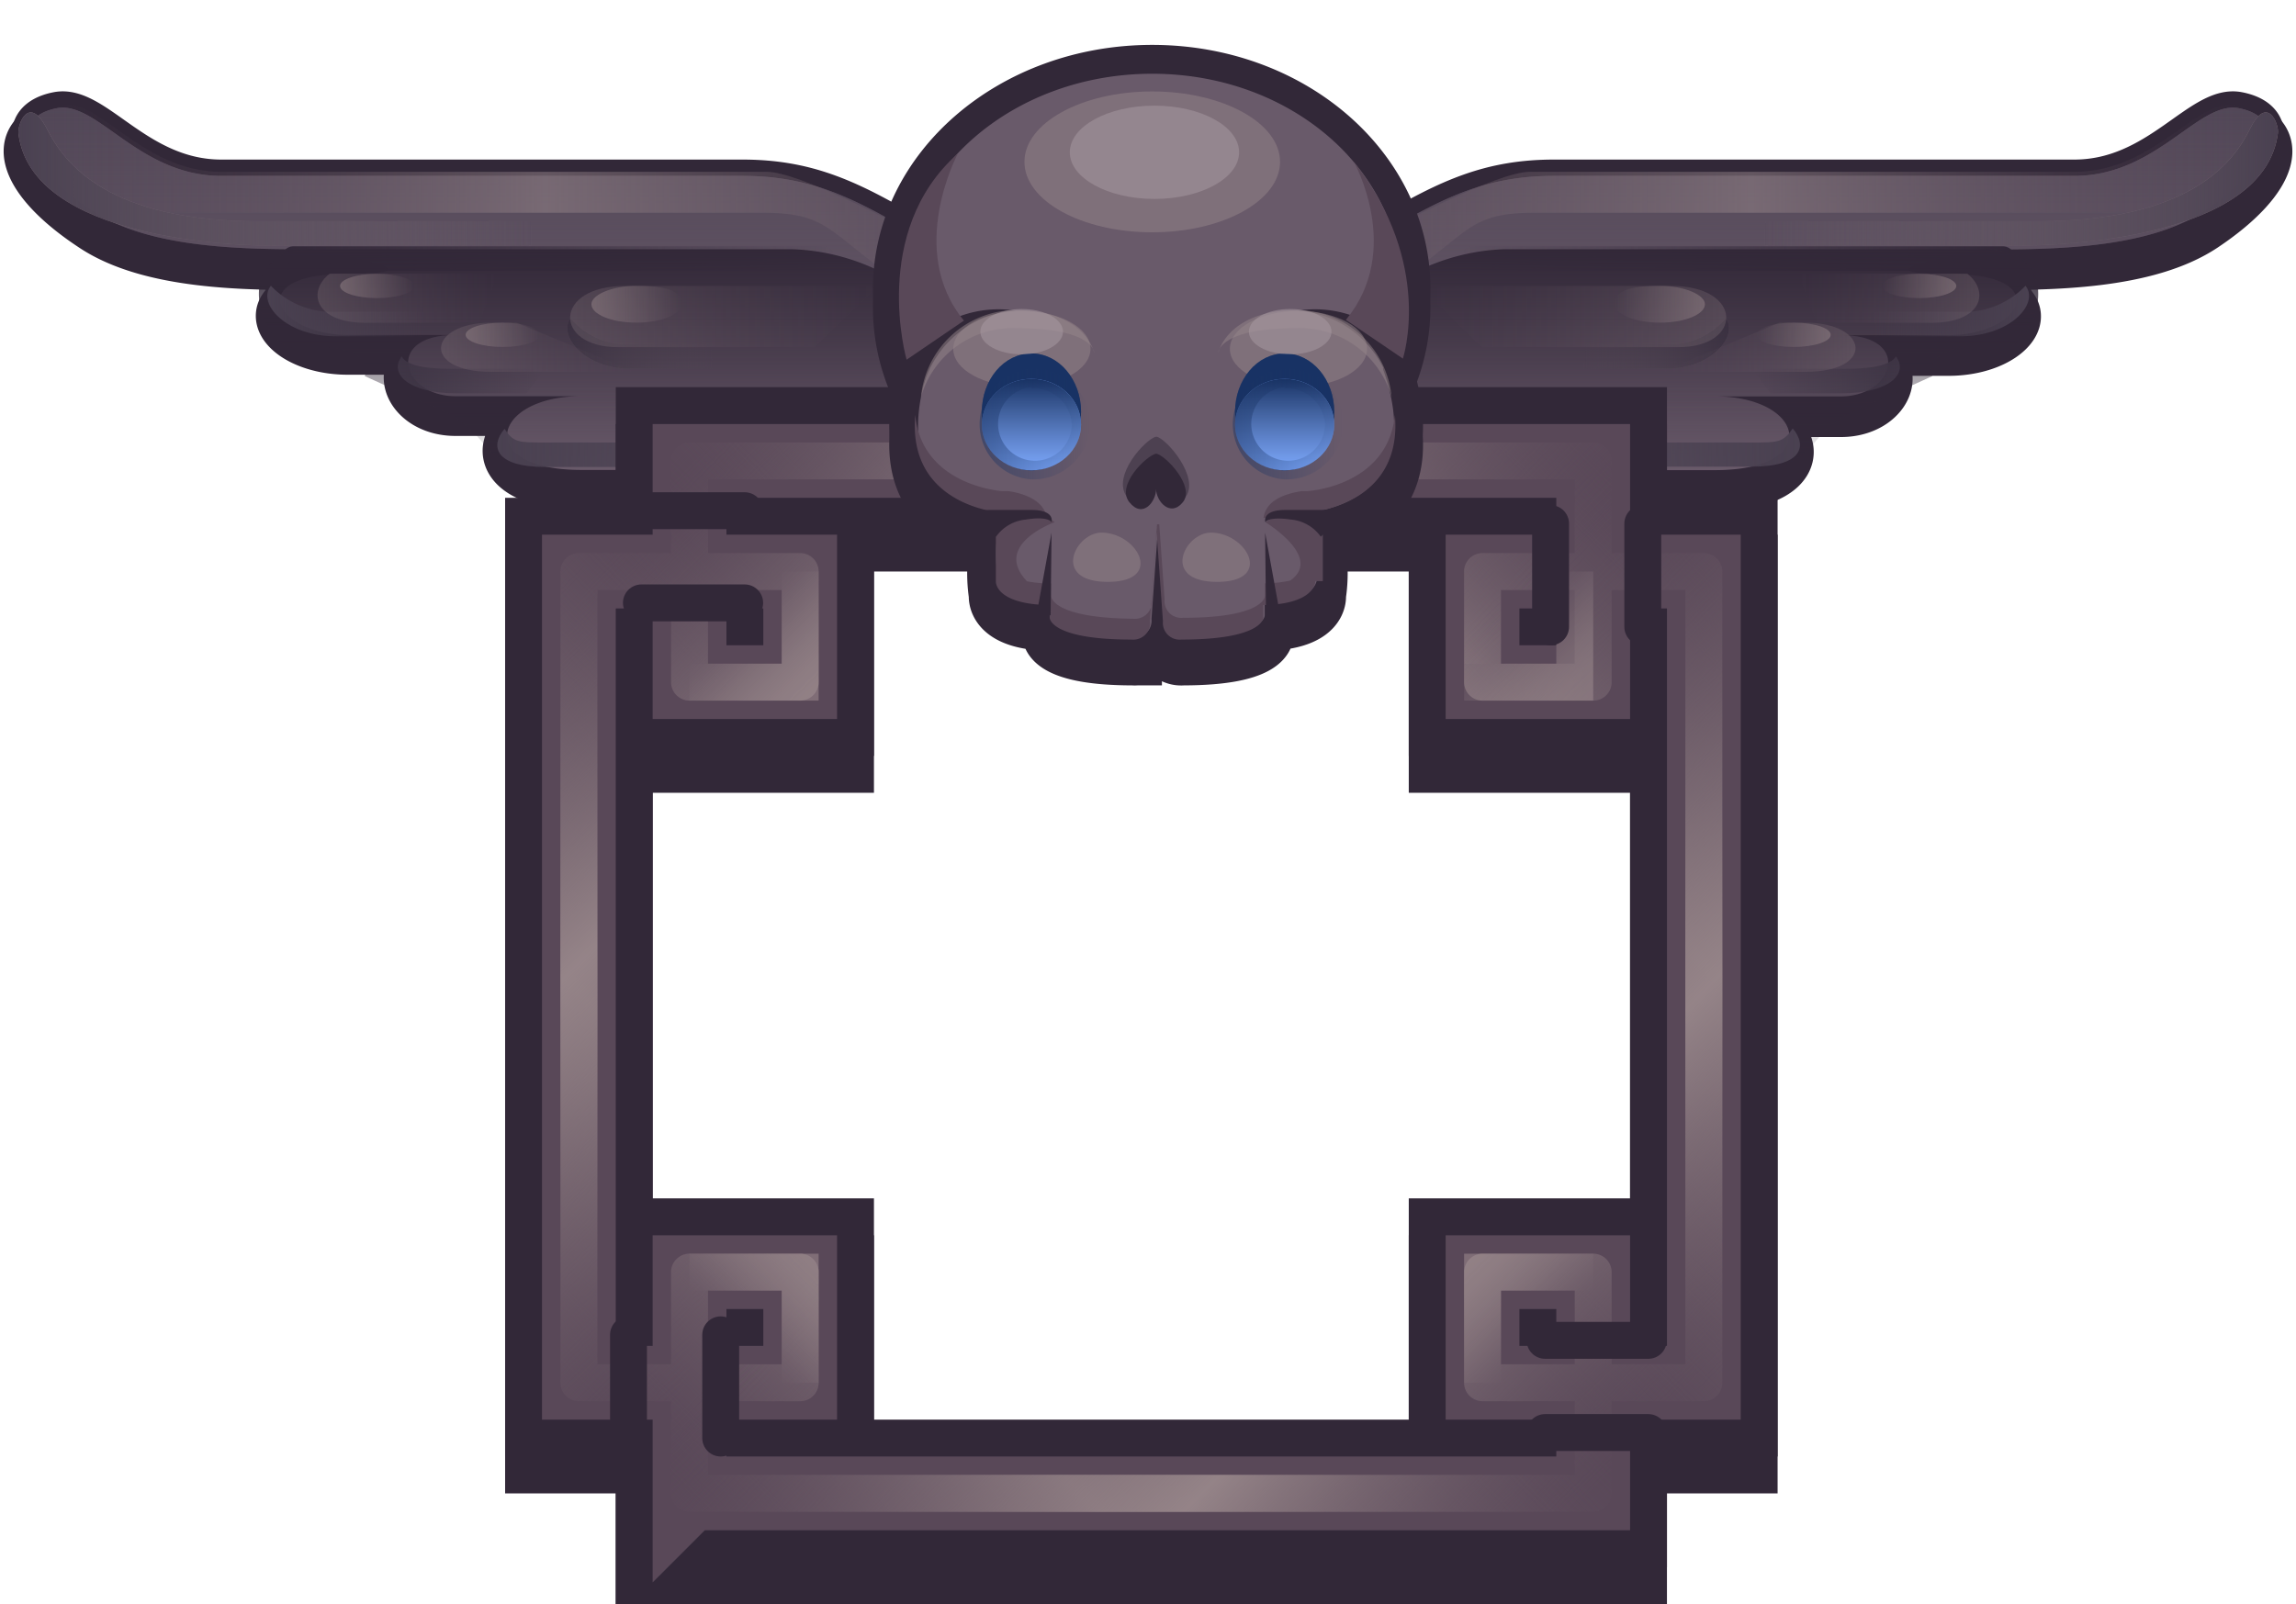 <svg xmlns="http://www.w3.org/2000/svg" xmlns:xlink="http://www.w3.org/1999/xlink" viewBox="0 0 124.5 87"><defs><style>.cls-1{isolation:isolate}.cls-2,.cls-3,.cls-41,.cls-42,.cls-52,.cls-53{fill:none}.cls-2,.cls-3,.cls-41,.cls-52,.cls-53{stroke:#322838}.cls-2,.cls-3,.cls-52{stroke-linecap:round;stroke-linejoin:round}.cls-2{stroke-width:2.65px}.cls-3{stroke-width:1.77px}.cls-4{fill:#695a6a}.cls-5{fill:url(#New_Gradient_Swatch_20)}.cls-13,.cls-14,.cls-18,.cls-20,.cls-21,.cls-22,.cls-24,.cls-30,.cls-31,.cls-35,.cls-37,.cls-38,.cls-39,.cls-6{fill-opacity:.5}.cls-6{fill:url(#linear-gradient)}.cls-11,.cls-12,.cls-26,.cls-28,.cls-29,.cls-55,.cls-7,.cls-9{mix-blend-mode:darken}.cls-8{fill:url(#linear-gradient-2)}.cls-9{fill:url(#New_Gradient_Swatch_20-2)}.cls-10{fill:url(#linear-gradient-3)}.cls-11{fill:url(#New_Gradient_Swatch_20-3)}.cls-12{fill:url(#linear-gradient-4)}.cls-13,.cls-14,.cls-18,.cls-30,.cls-31,.cls-35,.cls-40,.cls-57,.cls-58,.cls-60,.cls-62,.cls-64{opacity:.5}.cls-13{fill:url(#linear-gradient-5)}.cls-14{fill:url(#linear-gradient-6)}.cls-15{fill:url(#New_Gradient_Swatch_72)}.cls-16{fill:url(#linear-gradient-7)}.cls-17{fill:url(#New_Gradient_Swatch_20-4)}.cls-18{fill:url(#linear-gradient-8)}.cls-19{fill:url(#New_Gradient_Swatch_72-2)}.cls-20{fill:url(#linear-gradient-9)}.cls-21{fill:url(#linear-gradient-10)}.cls-22{fill:url(#linear-gradient-11)}.cls-23{fill:url(#New_Gradient_Swatch_20-5)}.cls-24{fill:url(#linear-gradient-12)}.cls-25{fill:url(#linear-gradient-13)}.cls-26{fill:url(#New_Gradient_Swatch_20-6)}.cls-27{fill:url(#linear-gradient-14)}.cls-28{fill:url(#New_Gradient_Swatch_20-7)}.cls-29{fill:url(#linear-gradient-15)}.cls-30{fill:url(#linear-gradient-16)}.cls-31{fill:url(#linear-gradient-17)}.cls-32{fill:url(#New_Gradient_Swatch_72-3)}.cls-33{fill:url(#linear-gradient-18)}.cls-34{fill:url(#New_Gradient_Swatch_20-8)}.cls-35{fill:url(#linear-gradient-19)}.cls-36{fill:url(#New_Gradient_Swatch_72-4)}.cls-37{fill:url(#linear-gradient-20)}.cls-38{fill:url(#linear-gradient-21)}.cls-39{fill:url(#linear-gradient-22)}.cls-40{fill:url(#linear-gradient-23)}.cls-41,.cls-42,.cls-53{stroke-miterlimit:10}.cls-41{stroke-width:8px}.cls-42{stroke:#594858;stroke-width:4px}.cls-43{fill:url(#linear-gradient-24)}.cls-44{fill:url(#linear-gradient-25)}.cls-45{fill:url(#linear-gradient-26)}.cls-46{fill:url(#linear-gradient-27)}.cls-47{opacity:.6}.cls-48{fill:url(#linear-gradient-28)}.cls-49{fill:url(#linear-gradient-29)}.cls-50{fill:url(#linear-gradient-30)}.cls-51{fill:url(#linear-gradient-31)}.cls-52{stroke-width:2px}.cls-53{stroke-width:3.13px}.cls-54,.cls-55{fill:#594858}.cls-56,.cls-62{fill:#322838}.cls-57{fill:#97868a}.cls-58{fill:#ab9da4}.cls-59,.cls-60{fill:#193364}.cls-61{fill:#7ca8fd}.cls-63{fill:url(#linear-gradient-32)}.cls-65{fill:url(#linear-gradient-33)}.cls-66{fill:url(#linear-gradient-34)}.cls-67{fill:url(#linear-gradient-35)}</style><linearGradient id="New_Gradient_Swatch_20" x1="-1520.09" y1="97.79" x2="-1520.09" y2="75.69" gradientTransform="matrix(-1 0 0 1 -1484.44 -75.15)" gradientUnits="userSpaceOnUse"><stop offset="0" stop-color="#4a4151" stop-opacity="0"/><stop offset="1" stop-color="#4a4151"/></linearGradient><linearGradient id="linear-gradient" x1="-1546.91" y1="91.59" x2="-1487.07" y2="91.59" gradientTransform="matrix(-1 0 0 1 -1484.44 -75.15)" gradientUnits="userSpaceOnUse"><stop offset="0" stop-color="#5e4d5c" stop-opacity="0"/><stop offset=".55" stop-color="#97868a"/><stop offset="1" stop-color="#5e4d5c" stop-opacity="0"/></linearGradient><linearGradient id="linear-gradient-2" x1="-1529.77" y1="89.18" x2="-1499.7" y2="89.18" gradientTransform="matrix(-1 0 0 1 -1484.44 -75.15)" gradientUnits="userSpaceOnUse"><stop offset="0" stop-color="#322838" stop-opacity="0"/><stop offset="1" stop-color="#322838"/></linearGradient><linearGradient id="New_Gradient_Swatch_20-2" x1="-1448.22" y1="95.49" x2="-1440.22" y2="95.49" gradientTransform="matrix(-1 0 0 1 -1418.65 -75.15)" xlink:href="#New_Gradient_Swatch_20"/><linearGradient id="linear-gradient-3" x1="-1523.12" y1="93.78" x2="-1515.21" y2="93.78" gradientTransform="matrix(-1 0 0 1 -1484.44 -75.15)" gradientUnits="userSpaceOnUse"><stop offset="0" stop-color="#8a7982" stop-opacity="0"/><stop offset="1" stop-color="#8a7982"/></linearGradient><linearGradient id="New_Gradient_Swatch_20-3" x1="-1457.33" y1="93.78" x2="-1449.42" y2="93.78" gradientTransform="matrix(-1 0 0 1 -1418.65 -75.15)" xlink:href="#New_Gradient_Swatch_20"/><linearGradient id="linear-gradient-4" x1="-1523.78" y1="100.76" x2="-1523.78" y2="88.65" xlink:href="#linear-gradient-2"/><linearGradient id="linear-gradient-5" x1="-1532.06" y1="92.32" x2="-1515.36" y2="92.32" gradientTransform="matrix(-1 0 0 1 -1484.44 -75.15)" gradientUnits="userSpaceOnUse"><stop offset="0" stop-color="#5e4d5c" stop-opacity="0"/><stop offset="1" stop-color="#97868a"/></linearGradient><linearGradient id="linear-gradient-6" x1="-1518.88" y1="93.99" x2="-1508.35" y2="93.99" xlink:href="#linear-gradient-5"/><linearGradient id="New_Gradient_Swatch_72" x1="-1507.54" y1="92.02" x2="-1498.94" y2="92.02" xlink:href="#New_Gradient_Swatch_20"/><linearGradient id="linear-gradient-7" x1="-1513.39" y1="84.88" x2="-1485.44" y2="84.88" xlink:href="#linear-gradient-3"/><linearGradient id="New_Gradient_Swatch_20-4" x1="-1447.6" y1="84.88" x2="-1419.65" y2="84.88" gradientTransform="matrix(-1 0 0 1 -1418.65 -75.15)" xlink:href="#New_Gradient_Swatch_20"/><linearGradient id="linear-gradient-8" x1="-1511.45" y1="91.33" x2="-1501.66" y2="91.33" xlink:href="#linear-gradient-5"/><linearGradient id="New_Gradient_Swatch_72-2" x1="-1544.67" y1="100.77" x2="-1511.42" y2="100.77" xlink:href="#New_Gradient_Swatch_20"/><linearGradient id="linear-gradient-9" x1="-1521.39" y1="91.65" x2="-1516.51" y2="91.65" gradientTransform="matrix(-1 0 0 1 -1484.44 -75.15)" gradientUnits="userSpaceOnUse"><stop offset="0" stop-color="#97868a" stop-opacity="0"/><stop offset="1" stop-color="#97868a"/></linearGradient><linearGradient id="linear-gradient-10" x1="-1513.71" y1="93.31" x2="-1509.7" y2="93.31" xlink:href="#linear-gradient-9"/><linearGradient id="linear-gradient-11" x1="-1506.9" y1="90.66" x2="-1502.88" y2="90.66" xlink:href="#linear-gradient-9"/><linearGradient id="New_Gradient_Swatch_20-5" x1="324.19" y1="97.79" x2="324.19" y2="75.69" gradientTransform="translate(-235.32 -75.15)" xlink:href="#New_Gradient_Swatch_20"/><linearGradient id="linear-gradient-12" x1="297.37" y1="91.59" x2="357.21" y2="91.59" gradientTransform="translate(-235.32 -75.15)" xlink:href="#linear-gradient"/><linearGradient id="linear-gradient-13" x1="314.51" y1="89.18" x2="344.58" y2="89.18" gradientTransform="translate(-235.32 -75.15)" xlink:href="#linear-gradient-2"/><linearGradient id="New_Gradient_Swatch_20-6" x1="396.06" y1="95.49" x2="404.06" y2="95.49" gradientTransform="translate(-301.11 -75.15)" xlink:href="#New_Gradient_Swatch_20"/><linearGradient id="linear-gradient-14" x1="321.16" y1="93.78" x2="329.07" y2="93.78" gradientTransform="translate(-235.32 -75.15)" xlink:href="#linear-gradient-3"/><linearGradient id="New_Gradient_Swatch_20-7" x1="386.95" y1="93.78" x2="394.86" y2="93.78" gradientTransform="translate(-301.11 -75.15)" xlink:href="#New_Gradient_Swatch_20"/><linearGradient id="linear-gradient-15" x1="320.5" y1="100.76" x2="320.5" y2="88.65" gradientTransform="translate(-235.32 -75.15)" xlink:href="#linear-gradient-2"/><linearGradient id="linear-gradient-16" x1="312.22" y1="92.32" x2="328.92" y2="92.32" gradientTransform="translate(-235.32 -75.15)" xlink:href="#linear-gradient-5"/><linearGradient id="linear-gradient-17" x1="325.4" y1="93.99" x2="335.93" y2="93.99" gradientTransform="translate(-235.32 -75.15)" xlink:href="#linear-gradient-5"/><linearGradient id="New_Gradient_Swatch_72-3" x1="336.74" y1="92.02" x2="345.34" y2="92.02" gradientTransform="translate(-235.32 -75.15)" xlink:href="#New_Gradient_Swatch_20"/><linearGradient id="linear-gradient-18" x1="330.89" y1="84.88" x2="358.84" y2="84.88" gradientTransform="translate(-235.32 -75.15)" xlink:href="#linear-gradient-3"/><linearGradient id="New_Gradient_Swatch_20-8" x1="396.68" y1="84.88" x2="424.63" y2="84.88" gradientTransform="translate(-301.11 -75.15)" xlink:href="#New_Gradient_Swatch_20"/><linearGradient id="linear-gradient-19" x1="332.83" y1="91.33" x2="342.62" y2="91.33" gradientTransform="translate(-235.32 -75.15)" xlink:href="#linear-gradient-5"/><linearGradient id="New_Gradient_Swatch_72-4" x1="299.61" y1="100.77" x2="332.86" y2="100.77" gradientTransform="translate(-235.32 -75.15)" xlink:href="#New_Gradient_Swatch_20"/><linearGradient id="linear-gradient-20" x1="322.9" y1="91.65" x2="327.77" y2="91.65" gradientTransform="translate(-235.32 -75.15)" xlink:href="#linear-gradient-9"/><linearGradient id="linear-gradient-21" x1="330.57" y1="93.31" x2="334.58" y2="93.31" gradientTransform="translate(-235.32 -75.15)" xlink:href="#linear-gradient-9"/><linearGradient id="linear-gradient-22" x1="337.39" y1="90.66" x2="341.4" y2="90.66" gradientTransform="translate(-235.32 -75.15)" xlink:href="#linear-gradient-9"/><linearGradient id="linear-gradient-23" x1="61.89" y1="81" x2="61.89" y2="25" xlink:href="#linear-gradient-2"/><linearGradient id="linear-gradient-24" x1="34.93" y1="79.96" x2="88.85" y2="26.04" gradientUnits="userSpaceOnUse"><stop offset="0" stop-color="#594858" stop-opacity="0"/><stop offset=".13" stop-color="#7d6c75" stop-opacity=".58"/><stop offset=".21" stop-color="#958488" stop-opacity=".96"/><stop offset=".51" stop-color="#594858" stop-opacity="0"/></linearGradient><linearGradient id="linear-gradient-25" x1="34.93" y1="79.96" x2="88.85" y2="26.04" gradientUnits="userSpaceOnUse"><stop offset=".49" stop-color="#594858" stop-opacity="0"/><stop offset=".79" stop-color="#958488" stop-opacity=".96"/><stop offset=".87" stop-color="#7d6c75" stop-opacity=".58"/><stop offset="1" stop-color="#594858" stop-opacity="0"/></linearGradient><linearGradient id="linear-gradient-26" x1="88.85" y1="79.96" x2="34.93" y2="26.04" xlink:href="#linear-gradient-25"/><linearGradient id="linear-gradient-27" x1="88.85" y1="79.96" x2="34.93" y2="26.04" xlink:href="#linear-gradient-24"/><linearGradient id="linear-gradient-28" x1="-191.17" y1="1680.56" x2="-186.31" y2="1675.7" gradientTransform="rotate(-90 -874 720.5)" gradientUnits="userSpaceOnUse"><stop offset="0" stop-color="#97868a"/><stop offset=".17" stop-color="#968589" stop-opacity=".97"/><stop offset=".33" stop-color="#918085" stop-opacity=".9"/><stop offset=".49" stop-color="#8a797f" stop-opacity=".76"/><stop offset=".65" stop-color="#7f6e77" stop-opacity=".58"/><stop offset=".81" stop-color="#72616c" stop-opacity=".34"/><stop offset=".97" stop-color="#61505f" stop-opacity=".06"/><stop offset="1" stop-color="#5e4d5c" stop-opacity="0"/></linearGradient><linearGradient id="linear-gradient-29" x1="-1580.17" y1="-179.22" x2="-1575.31" y2="-184.08" gradientTransform="rotate(90 -874 774.5)" xlink:href="#linear-gradient-28"/><linearGradient id="linear-gradient-30" x1="-1853.06" y1="1547.67" x2="-1848.2" y2="1542.81" gradientTransform="rotate(180 -904.5 808)" xlink:href="#linear-gradient-28"/><linearGradient id="linear-gradient-31" x1="-194.17" y1="1879.56" x2="-189.31" y2="1874.7" gradientTransform="rotate(-90 -996 839.5)" xlink:href="#linear-gradient-28"/><linearGradient id="linear-gradient-32" x1="55.93" y1="20.56" x2="55.93" y2="25.51" gradientUnits="userSpaceOnUse"><stop offset="0" stop-color="#193364"/><stop offset="1" stop-color="#2d4471" stop-opacity="0"/></linearGradient><linearGradient id="linear-gradient-33" x1="52.74" y1="23.03" x2="59.12" y2="23.03" gradientUnits="userSpaceOnUse"><stop offset="0" stop-color="#193364"/><stop offset="1" stop-color="#193364" stop-opacity="0"/></linearGradient><linearGradient id="linear-gradient-34" x1="69.66" y1="20.56" x2="69.66" y2="25.51" xlink:href="#linear-gradient-32"/><linearGradient id="linear-gradient-35" x1="66.47" y1="23.03" x2="72.85" y2="23.03" xlink:href="#linear-gradient-33"/></defs><title>Game 1.8 export</title><g class="cls-1"><g id="Player_avatar_forefround" data-name="Player avatar forefround"><g id="wings"><g id="left"><path class="cls-2" d="M64.06 21.56c-14.61-6.94-16.83-11.14-23.81-11.14H12c-4.49 0-6.73-4.09-8.92-3.67C.58 7.24 1 9.67 5 12.31c3.13 2.1 8.4 2.1 11.93 2.1 0 0 7.79 1.33 1.95 1.33S15 19 18.86 19h5.84c-3.89 0-2.92 3.32 0 3.32h6.82c-4.87 0-5.84 4 0 4h23.36a4.28 4.28 0 0 1 4.12 2.5l10.71-7.9z"/><path class="cls-3" d="M64.06 20.68C49.45 13.74 47.23 9.54 40.25 9.54H12c-4.49 0-6.73-4.09-8.92-3.67C.58 6.35 1 8.78 5 11.42c3.13 2.1 8.4 2.1 11.93 2.1 0 0 7.79 1.33 1.95 1.33s-3.89 3.32 0 3.32h5.82c-3.89 0-2.92 3.32 0 3.32h6.82c-4.87 0-5.84 4 0 4h23.36A4.28 4.28 0 0 1 59 27.93L69.76 20z"/><path class="cls-4" d="M64.06 20.68C49.45 13.74 47.23 9.54 40.25 9.54H12c-4.49 0-6.73-4.09-8.92-3.67C.58 6.35 1 8.78 5 11.42c3.13 2.1 8.4 2.1 11.93 2.1 0 0 7.79 1.33 1.95 1.33s-3.89 3.32 0 3.32h5.82c-3.89 0-2.92 3.32 0 3.32h6.82c-4.87 0-5.84 4 0 4h23.36A4.28 4.28 0 0 1 59 27.93L69.76 20z"/><path class="cls-5" d="M64.06 20.68C49.45 13.74 47.23 9.54 40.25 9.54H12c-4.49 0-6.73-4.09-8.92-3.67C.58 6.35 1 8.78 5 11.42c3.13 2.1 8.4 2.1 11.93 2.1 0 0 7.79 1.33 1.95 1.33s-3.89 3.32 0 3.32h5.82c-3.89 0-2.92 3.32 0 3.32h6.82c-4.87 0-5.84 4 0 4h23.36A4.28 4.28 0 0 1 59 27.93L69.76 20z"/><path class="cls-6" d="M56.27 22.22s4.24-.44-3.7-4.68-6.66-6-11.18-6H9.85c-5.6 0-8.43-5.17-6.73-5.78C5.24 5 7.55 9.32 12 9.32h29.58C45 9.32 62.47 20 62.47 20l-5.37 7.21-.56-2.64z"/><path class="cls-7 cls-8" d="M44.67 14.69H15.92a.66.66 0 0 1 0-1.33h28.75a.66.66 0 0 1 0 1.33z"/><path class="cls-9" d="M25.67 20h3.89l-1 1.33H24.7c-2.54 0-3.62-1.06-2.92-2 .44.78 2.53.67 3.89.67z"/><path class="cls-10" d="M34.19 18.67h4.34l.15 1.33h-4.49c-2.54 0-3.94-1.81-3.25-2.74a4 4 0 0 0 3.25 1.41z"/><path class="cls-11" d="M34.19 18.67h4.34l.15 1.33h-4.49c-2.54 0-3.94-1.81-3.25-2.74a4 4 0 0 0 3.25 1.41z"/><path class="cls-12" d="M63.47 25.49c1.46 0 1.62-.63.36-1.37L48 14.86a11.62 11.62 0 0 0-5-1.34H17c-4.72 0-2.78 5.35-1.11 5.35h1.79c1.46 0 2.4.69 2.1 1.53l1.67.76 1.67.76a6.3 6.3 0 0 1 3.23 2.33 4.06 4.06 0 0 0 2.29 1.2c1.62.39 34.83.04 34.83.04z"/><path class="cls-13" d="M47.62 15.51H33.88c-3.89 0-3.89 3.32-.37 3.32h10.66"/><path class="cls-14" d="M28 17.5h-1.35c-3.47 0-3.82 2.67 0 2.67h7.79"/><path class="cls-7 cls-15" d="M18.22 16.91h4.72l.16 1.33h-4.88c-2.76 0-4.29-1.81-3.53-2.74a4.57 4.57 0 0 0 3.53 1.41z"/><g class="cls-7"><path class="cls-16" d="M14 12h14.78l.16 1.33H15.3C12.78 13.37 1.72 13 1 7.25.94 6.71 1.59 5.1 2.55 7S5.91 12 14 12z"/><path class="cls-17" d="M14 12h14.78l.16 1.33H15.3C12.78 13.37 1.72 13 1 7.25.94 6.71 1.59 5.1 2.55 7S5.91 12 14 12z"/></g><path class="cls-18" d="M18.86 14.84H27l-1 2.67h-6.17c-2.78 0-3.18-1.71-1.95-2.67h1z"/><path class="cls-7 cls-19" d="M29.57 24h26.29l2.92 1.4s2.46 2.62 1 2.62c-1.18 0-4.33-2.69-4.87-2.69H29.57c-2.76 0-3-1.15-2.21-2.07.48.74.73.74 2.21.74z"/><path class="cls-20" d="M32.07 16.5c0 .55 1.09 1 2.44 1s2.44-.45 2.44-1-.38-1-2.44-1c-1.35.01-2.44.5-2.44 1z"/><ellipse class="cls-21" cx="27.26" cy="18.16" rx="2.01" ry=".66"/><ellipse class="cls-22" cx="20.45" cy="15.51" rx="2.01" ry=".66"/></g></g><g id="wings-2" data-name="wings"><g id="left-2" data-name="left"><path class="cls-2" d="M60.46 21.56c14.61-6.94 16.82-11.14 23.81-11.14h28.21c4.49 0 6.73-4.09 8.92-3.67 2.54.49 2.08 2.92-1.86 5.56-3.13 2.1-8.4 2.1-11.93 2.1 0 0-7.79 1.33-1.95 1.33s3.89 3.32 0 3.32h-5.84c3.89 0 2.92 3.32 0 3.32H93c4.87 0 5.84 4 0 4H69.64a4.28 4.28 0 0 0-4.17 2.47l-10.71-7.9z"/><path class="cls-3" d="M60.46 20.68C75.07 13.74 77.29 9.54 84.27 9.54h28.21c4.49 0 6.73-4.09 8.92-3.67 2.54.49 2.08 2.92-1.86 5.56-3.13 2.1-8.4 2.1-11.93 2.1 0 0-7.79 1.33-1.95 1.33s3.89 3.32 0 3.32h-5.84c3.89 0 2.92 3.32 0 3.32H93c4.87 0 5.84 4 0 4H69.64a4.28 4.28 0 0 0-4.17 2.47L54.76 20z"/><path class="cls-4" d="M60.46 20.68C75.07 13.74 77.29 9.54 84.27 9.54h28.21c4.49 0 6.73-4.09 8.92-3.67 2.54.49 2.08 2.92-1.86 5.56-3.13 2.1-8.4 2.1-11.93 2.1 0 0-7.79 1.33-1.95 1.33s3.89 3.32 0 3.32h-5.84c3.89 0 2.92 3.32 0 3.32H93c4.87 0 5.84 4 0 4H69.64a4.28 4.28 0 0 0-4.17 2.47L54.76 20z"/><path class="cls-23" d="M60.46 20.68C75.07 13.74 77.29 9.54 84.27 9.54h28.21c4.49 0 6.73-4.09 8.92-3.67 2.54.49 2.08 2.92-1.86 5.56-3.13 2.1-8.4 2.1-11.93 2.1 0 0-7.79 1.33-1.95 1.33s3.89 3.32 0 3.32h-5.84c3.89 0 2.92 3.32 0 3.32H93c4.87 0 5.84 4 0 4H69.64a4.28 4.28 0 0 0-4.17 2.47L54.76 20z"/><path class="cls-24" d="M68.25 22.22S64 21.78 72 17.54s6.66-6 11.18-6h31.54c5.6 0 8.43-5.17 6.73-5.78-2.17-.76-4.45 3.56-8.97 3.56H82.95c-3.4 0-20.9 10.68-20.9 10.68l5.37 7.17.58-2.59z"/><path class="cls-7 cls-25" d="M79.85 14.69h28.75a.66.66 0 1 0 0-1.33H79.85a.66.66 0 0 0 0 1.33z"/><path class="cls-26" d="M98.85 20H95l1 1.33h3.89c2.54 0 3.62-1.06 2.92-2-.51.78-2.6.67-3.96.67z"/><path class="cls-27" d="M90.33 18.67H86L85.84 20h4.49c2.54 0 3.94-1.81 3.25-2.74a4 4 0 0 1-3.25 1.41z"/><path class="cls-28" d="M90.33 18.67H86L85.84 20h4.49c2.54 0 3.94-1.81 3.25-2.74a4 4 0 0 1-3.25 1.41z"/><path class="cls-29" d="M61.05 25.49c-1.46 0-1.62-.63-.36-1.37l15.86-9.26a11.62 11.62 0 0 1 4.95-1.34h26.06c4.72 0 2.78 5.35 1.11 5.35h-1.79c-1.46 0-2.4.69-2.1 1.53l-1.67.76-1.67.76a6.3 6.3 0 0 0-3.23 2.33 4.06 4.06 0 0 1-2.29 1.2c-1.66.39-34.87.04-34.87.04z"/><path class="cls-30" d="M76.9 15.51h13.74c3.89 0 3.89 3.32.37 3.32H80.35"/><path class="cls-31" d="M96.49 17.5h1.39c3.47 0 3.82 2.67 0 2.67h-7.8"/><path class="cls-7 cls-32" d="M106.3 16.91h-4.72l-.16 1.33h4.88c2.76 0 4.29-1.81 3.53-2.74a4.57 4.57 0 0 1-3.53 1.41z"/><g class="cls-7"><path class="cls-33" d="M110.52 12H95.74l-.16 1.33h13.64c2.53 0 13.58-.36 14.3-6.12.06-.5-.59-2.11-1.52-.21s-3.38 5-11.48 5z"/><path class="cls-34" d="M110.52 12H95.74l-.16 1.33h13.64c2.53 0 13.58-.36 14.3-6.12.06-.5-.59-2.11-1.52-.21s-3.38 5-11.48 5z"/></g><path class="cls-35" d="M105.67 14.84h-8.16l1 2.67h6.21c2.78 0 3.18-1.71 1.95-2.67h-1z"/><path class="cls-7 cls-36" d="M95 24H68.66l-2.92 1.4s-2.45 2.6-.97 2.6c1.18 0 4.33-2.69 4.87-2.69H95c2.76 0 3-1.15 2.21-2.07-.53.76-.78.76-2.21.76z"/><path class="cls-37" d="M92.45 16.5c0 .55-1.09 1-2.44 1s-2.44-.45-2.44-1 .38-1 2.44-1c1.35.01 2.44.5 2.44 1z"/><ellipse class="cls-38" cx="97.26" cy="18.16" rx="2.01" ry=".66"/><ellipse class="cls-39" cx="104.07" cy="15.51" rx="2.01" ry=".66"/></g></g><g id="_2" data-name="2"><path class="cls-40" d="M37.39 81h49V69h-6v6h12V31h-12v6h6V25h-49v12h6v-6h-12v44h12v-6h-6v12z"/><path class="cls-41" d="M37.39 83h49V71h-6v6h12V33h-12v6h6V27h-49v12h6v-6h-12v44h12v-6h-6v12z"/><path class="cls-41" d="M37.39 81h49V69h-6v6h12V31h-12v6h6V25h-49v12h6v-6h-12v44h12v-6h-6v12z"/><path class="cls-42" d="M37.39 81h49V69h-6v6h12V31h-12v6h6V25h-49v12h6v-6h-12v44h12v-6h-6v12z"/><path class="cls-43" d="M86.39 82h-49a1 1 0 0 1-1-1v-5h-5a1 1 0 0 1-1-1V31a1 1 0 0 1 1-1h5v-5a1 1 0 0 1 1-1h49a1 1 0 0 1 1 1v5h5a1 1 0 0 1 1 1v44a1 1 0 0 1-1 1h-5v5a1 1 0 0 1-1 1zm-48-2h47v-4h-5a1 1 0 0 1-1-1v-6a1 1 0 0 1 1-1h6a1 1 0 0 1 1 1v5h4V32h-4v5a1 1 0 0 1-1 1h-6a1 1 0 0 1-1-1v-6a1 1 0 0 1 1-1h5v-4h-47v4h5a1 1 0 0 1 1 1v6a1 1 0 0 1-1 1h-6a1 1 0 0 1-1-1v-5h-4v42h4v-5a1 1 0 0 1 1-1h6a1 1 0 0 1 1 1v6a1 1 0 0 1-1 1h-5v4zm43-6h4v-4h-4v4zm-43 0h4v-4h-4v4zm43-38h4v-4h-4v4zm-43 0h4v-4h-4v4z"/><path class="cls-44" d="M86.39 82h-49a1 1 0 0 1-1-1v-5h-5a1 1 0 0 1-1-1V31a1 1 0 0 1 1-1h5v-5a1 1 0 0 1 1-1h49a1 1 0 0 1 1 1v5h5a1 1 0 0 1 1 1v44a1 1 0 0 1-1 1h-5v5a1 1 0 0 1-1 1zm-48-2h47v-4h-5a1 1 0 0 1-1-1v-6a1 1 0 0 1 1-1h6a1 1 0 0 1 1 1v5h4V32h-4v5a1 1 0 0 1-1 1h-6a1 1 0 0 1-1-1v-6a1 1 0 0 1 1-1h5v-4h-47v4h5a1 1 0 0 1 1 1v6a1 1 0 0 1-1 1h-6a1 1 0 0 1-1-1v-5h-4v42h4v-5a1 1 0 0 1 1-1h6a1 1 0 0 1 1 1v6a1 1 0 0 1-1 1h-5v4zm43-6h4v-4h-4v4zm-43 0h4v-4h-4v4zm43-38h4v-4h-4v4zm-43 0h4v-4h-4v4z"/><path class="cls-45" d="M86.39 82h-49a1 1 0 0 1-1-1v-5h-5a1 1 0 0 1-1-1V31a1 1 0 0 1 1-1h5v-5a1 1 0 0 1 1-1h49a1 1 0 0 1 1 1v5h5a1 1 0 0 1 1 1v44a1 1 0 0 1-1 1h-5v5a1 1 0 0 1-1 1zm-48-2h47v-4h-5a1 1 0 0 1-1-1v-6a1 1 0 0 1 1-1h6a1 1 0 0 1 1 1v5h4V32h-4v5a1 1 0 0 1-1 1h-6a1 1 0 0 1-1-1v-6a1 1 0 0 1 1-1h5v-4h-47v4h5a1 1 0 0 1 1 1v6a1 1 0 0 1-1 1h-6a1 1 0 0 1-1-1v-5h-4v42h4v-5a1 1 0 0 1 1-1h6a1 1 0 0 1 1 1v6a1 1 0 0 1-1 1h-5v4zm43-6h4v-4h-4v4zm-43 0h4v-4h-4v4zm43-38h4v-4h-4v4zm-43 0h4v-4h-4v4z"/><path class="cls-46" d="M86.39 82h-49a1 1 0 0 1-1-1v-5h-5a1 1 0 0 1-1-1V31a1 1 0 0 1 1-1h5v-5a1 1 0 0 1 1-1h49a1 1 0 0 1 1 1v5h5a1 1 0 0 1 1 1v44a1 1 0 0 1-1 1h-5v5a1 1 0 0 1-1 1zm-48-2h47v-4h-5a1 1 0 0 1-1-1v-6a1 1 0 0 1 1-1h6a1 1 0 0 1 1 1v5h4V32h-4v5a1 1 0 0 1-1 1h-6a1 1 0 0 1-1-1v-6a1 1 0 0 1 1-1h5v-4h-47v4h5a1 1 0 0 1 1 1v6a1 1 0 0 1-1 1h-6a1 1 0 0 1-1-1v-5h-4v42h4v-5a1 1 0 0 1 1-1h6a1 1 0 0 1 1 1v6a1 1 0 0 1-1 1h-5v4zm43-6h4v-4h-4v4zm-43 0h4v-4h-4v4zm43-38h4v-4h-4v4zm-43 0h4v-4h-4v4z"/><path class="cls-47 cls-48" d="M84.39 31v5h-5v2h7v-7h-2z"/><path class="cls-47 cls-49" d="M86.39 68h-7v7h2v-5h5v-2z"/><path class="cls-47 cls-50" d="M42.39 68h-5v2h5v5h2v-7h-2z"/><path class="cls-47 cls-51" d="M42.39 31v5h-5v2h7v-7h-2z"/><path class="cls-52" d="M84.08 28.4V34M89.08 28.4V34M89.38 72.7h-5.6M89.38 77.7h-5.6M34.08 72.4V78M39.08 72.4V78M40.38 27.7h-5.6M40.38 32.7h-5.6"/></g><g id="skull"><path class="cls-7 cls-53" d="M76 16.71c0-6.43-6-11.64-13.52-11.64S48.9 10.28 48.9 16.71a10.22 10.22 0 0 0 1.27 4.9c-1.69 6 2.62 7 4.17 7.21a8 8 0 0 0-.24 3.47s-.22 1.41 2.9 1.45v.69s0 1.18 4.44 1.18a.91.91 0 0 0 1-1l.35-4.93.35 4.93a.91.91 0 0 0 1 1c4.43 0 4.44-1.18 4.44-1.18v-.69c3.06-.06 2.84-1.45 2.84-1.45a7.94 7.94 0 0 0-.24-3.48c1.37-.2 6.08-1.38 3.81-7.76A10.17 10.17 0 0 0 76 16.71z"/><path class="cls-53" d="M76 15.67C76 9.24 70 4 62.48 4S48.9 9.24 48.9 15.67a10.22 10.22 0 0 0 1.27 4.9c-1.69 6 2.62 7 4.17 7.21a8 8 0 0 0-.24 3.47s-.22 1.41 2.9 1.45v.69s0 1.18 4.44 1.18a.91.91 0 0 0 1-1l.35-4.93.35 4.93a.91.91 0 0 0 1 1c4.43 0 4.44-1.18 4.44-1.18v-.69c3.06-.06 2.84-1.45 2.84-1.45a7.94 7.94 0 0 0-.24-3.48c1.37-.2 6.08-1.38 3.81-7.76A10.17 10.17 0 0 0 76 15.67z"/><path class="cls-4" d="M76 15.67C76 9.24 70 4 62.48 4S48.9 9.24 48.9 15.67a10.22 10.22 0 0 0 1.27 4.9c-1.69 6 2.62 7 4.17 7.21a8 8 0 0 0-.24 3.47s-.22 1.41 2.9 1.45v.69s0 1.18 4.44 1.18a.91.91 0 0 0 1-1l.35-4.93.35 4.93a.91.91 0 0 0 1 1c4.43 0 4.44-1.18 4.44-1.18v-.69c3.06-.06 2.84-1.45 2.84-1.45a7.94 7.94 0 0 0-.24-3.48c1.37-.2 6.08-1.38 3.81-7.76A10.17 10.17 0 0 0 76 15.67z"/><path class="cls-7 cls-54" d="M71.81 28.43a2.89 2.89 0 0 0-3.2-.11s3.16 1.91 1.35 3.17a6.71 6.71 0 0 1-1.37.15v.69s0 1.18-4.44 1.18a.91.91 0 0 1-1-1l-.29-4.07h-.12l-.29 4.12a.91.91 0 0 1-1 1C57 33.52 57 32.34 57 32.34v-.69a7.15 7.15 0 0 1-1.31-.12c-1.91-2 1.51-3.21 1.51-3.21a2.89 2.89 0 0 0-3.2.11v3.1c0 .37.42 1.26 2.92 1.29v.69s0 1.18 4.44 1.18a.91.91 0 0 0 1-1l.35-4.93.35 4.93a.91.91 0 0 0 1 1c4.43 0 4.44-1.18 4.44-1.18v-.69c2.44-.05 2.79-.94 2.83-1.3h.4v-3.1z"/><path class="cls-55" d="M75.64 22.5c-.31 3.1-3.13 3.89-4.28 4.08-.3.05-.48.06-.48.06h-.3c-.87.13-2.16.52-2.07 1.75v.58-.88l2.31-.14a.42.42 0 0 1 .37-.09v-.09c1.23-.18 4.81-1.06 4.45-5.27zM54 27.86a.41.41 0 0 1 .37.09l2.31.14.08.05c-.09-1-1.26-1.38-2.07-1.5h-.3s-.19 0-.48-.06c-1.15-.19-4-1-4.28-4.08-.37 4.21 3.22 5.1 4.39 5.27z"/><path class="cls-56" d="M68.65 33.39l-.05-4.5.72 3.94-.67.56zM56.97 33.39l.05-4.5-.72 3.94.67.56zM53.66 27.66h2.27c1.3 0 1.09.66 1.09.66s-.16-.34-1.39-.14a2.23 2.23 0 0 0-1.62.93s-1.66-1.45-.35-1.45zM72 27.66h-2.3c-1.3 0-1.09.66-1.09.66s.16-.32 1.39-.14a2.23 2.23 0 0 1 1.62.93s1.67-1.45.38-1.45zM50.09 20.85a5.59 5.59 0 0 1 5-4 6.08 6.08 0 0 0-6.14 2.85c-1.95 3.3 1.14 1.15 1.14 1.15zM75.36 20.85a5.59 5.59 0 0 0-5-4 6.08 6.08 0 0 1 6.14 2.85c.67 1.39-1.14 1.15-1.14 1.15z"/><ellipse class="cls-57" cx="62.48" cy="8.78" rx="6.93" ry="3.82"/><ellipse class="cls-57" cx="70.41" cy="18.92" rx="3.72" ry="2.05"/><ellipse class="cls-57" cx="55.41" cy="18.92" rx="3.72" ry="2.05"/><ellipse class="cls-58" cx="62.6" cy="8.26" rx="4.59" ry="2.53"/><ellipse class="cls-59" cx="55.93" cy="22.34" rx="2.69" ry="3.17"/><ellipse class="cls-60" cx="55.93" cy="22.34" rx="2.69" ry="3.17"/><ellipse class="cls-61" cx="55.93" cy="23.03" rx="2.69" ry="2.48"/><ellipse class="cls-59" cx="69.66" cy="22.34" rx="2.69" ry="3.17"/><ellipse class="cls-60" cx="69.66" cy="22.34" rx="2.69" ry="3.17"/><ellipse class="cls-61" cx="69.66" cy="23.03" rx="2.69" ry="2.48"/><path class="cls-62" d="M62.73 23.69h-.06c-.56.14-2.4 2.12-1.57 3.25s1.45-.5 1.6-.87c.15.37.85 1.92 1.6.87s-1.01-3.11-1.57-3.25z"/><path class="cls-56" d="M62.72 24.61h-.05c-.51.12-2.17 1.71-1.43 2.63s1.45-.06 1.45-.71c0 .65.77 1.55 1.45.71s-.91-2.51-1.42-2.63z"/><path class="cls-57" d="M65.66 28.89c-1.43 0-2.74 2.67.34 2.67s1.61-2.67-.34-2.67zM59.73 28.89c-1.43 0-2.74 2.67.34 2.67s1.61-2.67-.34-2.67zM59.34 19.14s-.49-2.32-4.3-2.32a5.19 5.19 0 0 0-5.1 4.71 5.17 5.17 0 0 1 5.16-3.73c4.24 0 4.24 1.34 4.24 1.34z"/><ellipse class="cls-58" cx="55.4" cy="17.99" rx="2.24" ry="1.23"/><path class="cls-57" d="M66.06 19.14s.49-2.32 4.3-2.32a5.19 5.19 0 0 1 5.1 4.71 5.17 5.17 0 0 0-5.16-3.73c-4.24 0-4.24 1.34-4.24 1.34z"/><ellipse class="cls-58" cx="69.96" cy="17.99" rx="2.24" ry="1.23"/><path class="cls-55" d="M73.41 8.77s2.7 4.8-.43 8.58l3.09 2.1s1.71-5.13-2.66-10.68zM51.94 8.33s-2.82 5.25.33 9.06l-3.11 2.12s-2-6.95 2.78-11.18z"/><ellipse class="cls-63" cx="55.93" cy="23.03" rx="2.69" ry="2.48"/><path class="cls-64 cls-65" d="M55.93 26a3 3 0 1 1 3.19-3 3.09 3.09 0 0 1-3.19 3zm0-5a2 2 0 1 0 2.19 2 2.09 2.09 0 0 0-2.19-1.94z"/><ellipse class="cls-66" cx="69.66" cy="23.03" rx="2.69" ry="2.48"/><path class="cls-64 cls-67" d="M69.66 26a3 3 0 1 1 3.19-3 3.09 3.09 0 0 1-3.19 3zm0-5a2 2 0 1 0 2.19 2 2.09 2.09 0 0 0-2.19-1.94z"/></g></g></g></svg>